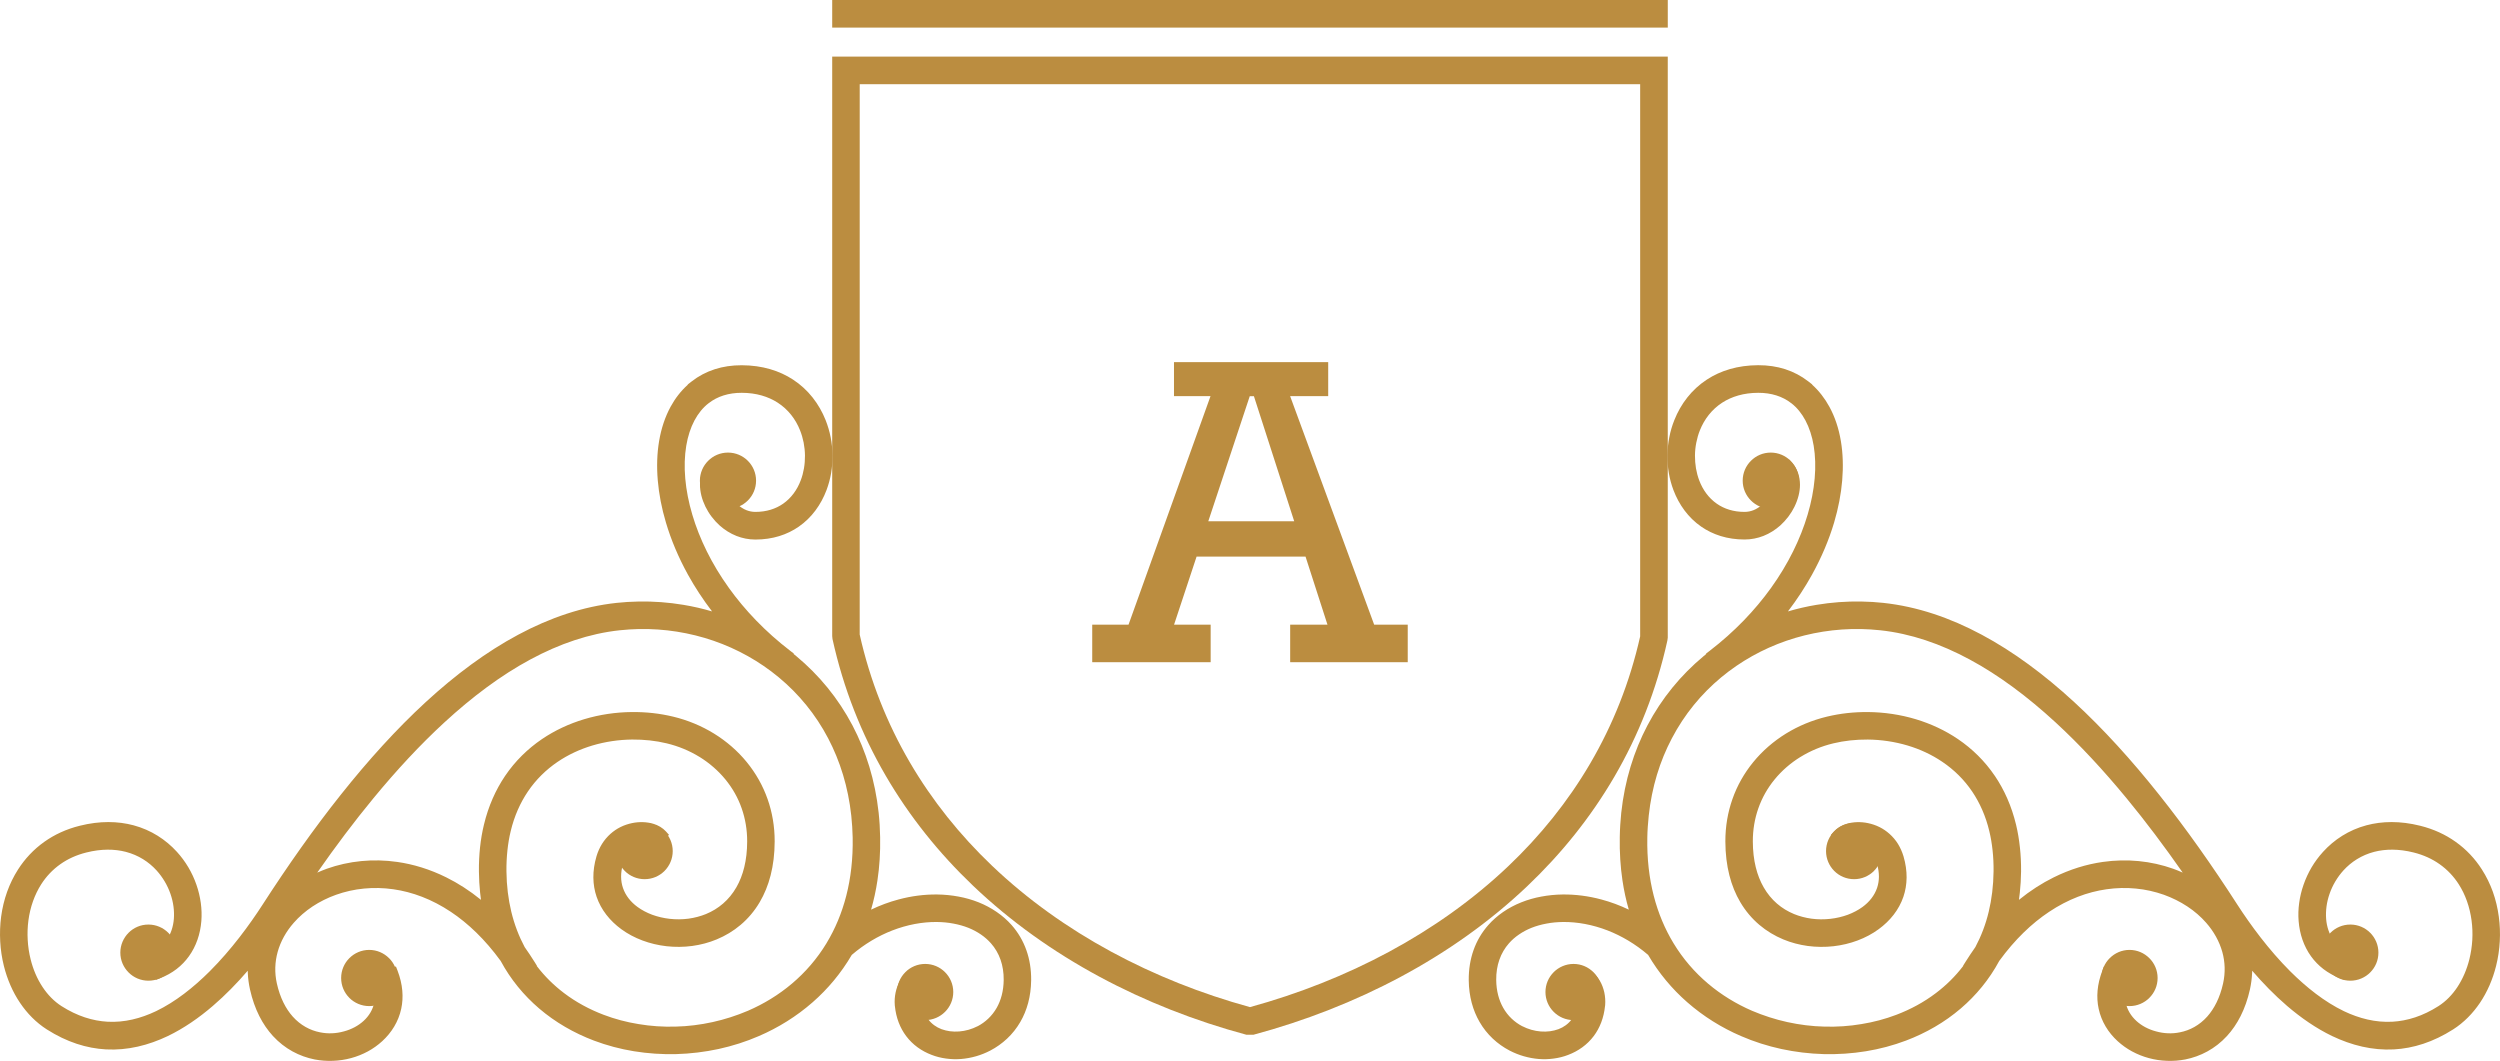 <?xml version="1.0" encoding="utf-8"?>
<!DOCTYPE svg PUBLIC "-//W3C//DTD SVG 1.1//EN" "http://www.w3.org/Graphics/SVG/1.1/DTD/svg11.dtd">
<svg version="1.1" id="Layer_1" xmlns="http://www.w3.org/2000/svg" xmlns:xlink="http://www.w3.org/1999/xlink" x="0px" y="0px"
	 width="123.468px" height="52.393px" viewBox="0 0 123.468 52.393" enable-background="new 0 0 123.468 52.393"
	 xml:space="preserve">
<path fill="#BB8D40" d="M107.798,43.096c-0.899-1.286-1.823-2.521-2.776-3.675c-1.133-1.375-2.303-2.639-3.506-3.746
	c-1.376-1.265-2.791-2.324-4.239-3.104c-1.44-0.777-2.912-1.281-4.41-1.443c-0.163-0.018-0.326-0.031-0.482-0.041
	c-0.163-0.01-0.319-0.018-0.467-0.02c-1.27-0.025-2.521,0.176-3.695,0.58c-1.17,0.404-2.264,1.014-3.219,1.807
	c-0.981,0.814-1.816,1.827-2.438,3.015c-0.59,1.12-0.988,2.398-1.14,3.814c-0.02,0.181-0.036,0.363-0.047,0.544
	c-0.012,0.184-0.021,0.363-0.023,0.536c-0.04,2.093,0.452,3.829,1.29,5.214l0,0c0.94,1.555,2.322,2.667,3.88,3.342
	c0.563,0.239,1.148,0.428,1.744,0.559c0.607,0.134,1.225,0.21,1.836,0.224c0.613,0.017,1.228-0.023,1.825-0.125
	c0.592-0.095,1.17-0.248,1.722-0.458c0.701-0.266,1.362-0.622,1.954-1.072c0.505-0.381,0.961-0.828,1.351-1.342l-0.01-0.004
	l0.12-0.193c0.085-0.136,0.166-0.262,0.246-0.379c0.081-0.121,0.161-0.24,0.243-0.354c0.282-0.529,0.508-1.112,0.66-1.747
	c0.147-0.614,0.231-1.28,0.239-1.993c0.004-0.357-0.012-0.703-0.048-1.032c-0.036-0.338-0.089-0.655-0.162-0.954
	c-0.178-0.751-0.472-1.4-0.845-1.955c-0.404-0.596-0.903-1.081-1.464-1.461c-0.526-0.359-1.111-0.629-1.717-0.811
	c-0.645-0.193-1.314-0.29-1.973-0.297c-0.29-0.002-0.582,0.012-0.869,0.043c-0.289,0.031-0.569,0.081-0.837,0.145
	c-0.579,0.139-1.126,0.366-1.619,0.67v-0.001c-0.49,0.302-0.925,0.679-1.282,1.116c-0.344,0.42-0.617,0.898-0.802,1.426
	c-0.177,0.504-0.273,1.053-0.271,1.634c0.002,0.938,0.203,1.685,0.532,2.259c0.367,0.645,0.899,1.076,1.493,1.321v0.001
	c0.279,0.114,0.573,0.191,0.871,0.232c0.31,0.041,0.625,0.043,0.933,0.008c0.301-0.033,0.592-0.103,0.861-0.201
	c0.266-0.1,0.512-0.229,0.724-0.383c0.336-0.245,0.593-0.564,0.722-0.943c0.116-0.342,0.128-0.739-0.003-1.18l0,0
	c-0.031-0.104-0.071-0.195-0.117-0.271c-0.051-0.081-0.104-0.149-0.168-0.204c-0.059-0.053-0.128-0.099-0.198-0.133
	c-0.076-0.038-0.157-0.065-0.235-0.082c-0.075-0.015-0.146-0.021-0.212-0.02c-0.063,0-0.124,0.01-0.174,0.023h-0.001l-0.026,0.009
	l-0.129,0.143l-0.169-0.15l-0.675-0.604l-0.17-0.15l0.153-0.17c0.077-0.086,0.173-0.164,0.281-0.229s0.227-0.116,0.353-0.152
	c0.152-0.045,0.324-0.072,0.509-0.078c0.17-0.004,0.352,0.01,0.53,0.048c0.193,0.04,0.388,0.104,0.574,0.197
	c0.171,0.085,0.338,0.198,0.494,0.337c0.155,0.139,0.298,0.304,0.417,0.496c0.109,0.179,0.202,0.381,0.27,0.606
	c0.217,0.738,0.195,1.412-0.004,2.001c-0.221,0.647-0.656,1.189-1.223,1.603c-0.311,0.228-0.662,0.415-1.039,0.556l0,0
	c-0.377,0.142-0.782,0.238-1.195,0.285c-0.415,0.046-0.844,0.043-1.271-0.014c-0.41-0.057-0.818-0.162-1.205-0.324
	c-0.842-0.35-1.6-0.951-2.125-1.843c-0.456-0.772-0.732-1.764-0.735-2.994c-0.002-0.742,0.121-1.442,0.347-2.087
	c0.236-0.676,0.588-1.291,1.029-1.83c0.452-0.555,1.001-1.03,1.616-1.41c0.615-0.379,1.302-0.664,2.026-0.838
	c0.327-0.078,0.663-0.138,1.001-0.175c0.335-0.037,0.68-0.054,1.029-0.051c0.79,0.007,1.594,0.124,2.364,0.356
	c0.732,0.221,1.439,0.547,2.082,0.984c0.695,0.472,1.315,1.075,1.817,1.816h0.001c0.462,0.684,0.822,1.484,1.045,2.41
	c0.086,0.357,0.149,0.732,0.19,1.121c0.041,0.376,0.061,0.773,0.057,1.189c-0.004,0.359-0.025,0.706-0.061,1.038
	c-0.012,0.122-0.027,0.241-0.044,0.361c0.561-0.456,1.136-0.823,1.716-1.11c0.807-0.4,1.624-0.648,2.421-0.762
	c0.604-0.087,1.198-0.098,1.771-0.043c0.6,0.058,1.173,0.188,1.709,0.379l0,0C107.488,42.964,107.644,43.026,107.798,43.096
	 M115.564,48.312c-0.617-0.236-1.091-0.615-1.428-1.082c-0.362-0.502-0.563-1.105-0.613-1.741c-0.024-0.292-0.015-0.593,0.027-0.896
	c0.04-0.301,0.113-0.604,0.216-0.898c0.103-0.298,0.238-0.588,0.399-0.863c0.159-0.268,0.348-0.523,0.563-0.76
	c0.548-0.604,1.271-1.08,2.146-1.314c0.771-0.205,1.66-0.225,2.65,0.023c0.672,0.166,1.253,0.439,1.748,0.791
	c0.535,0.378,0.969,0.846,1.303,1.371c0.223,0.348,0.402,0.717,0.54,1.099c0.14,0.394,0.239,0.808,0.294,1.228
	c0.056,0.405,0.071,0.816,0.048,1.223c-0.022,0.41-0.083,0.818-0.182,1.211c-0.163,0.659-0.434,1.285-0.799,1.826l0,0
	c-0.352,0.521-0.793,0.97-1.316,1.306c-0.995,0.634-1.976,0.939-2.931,0.991c-1.065,0.057-2.092-0.201-3.056-0.662
	c-0.788-0.38-1.53-0.896-2.216-1.482c-0.625-0.537-1.204-1.134-1.728-1.742l-0.003,0.107c-0.012,0.268-0.047,0.541-0.107,0.816
	c-0.22,0.988-0.624,1.745-1.134,2.301c-0.585,0.638-1.312,1.009-2.059,1.158c-0.297,0.057-0.602,0.08-0.903,0.068
	c-0.309-0.01-0.612-0.057-0.898-0.135l0,0c-0.288-0.077-0.568-0.189-0.828-0.33h-0.001c-0.258-0.14-0.497-0.311-0.712-0.507
	c-0.463-0.424-0.8-0.967-0.936-1.597c-0.123-0.566-0.081-1.201,0.181-1.881l0.08-0.211l0.211,0.08l0.846,0.324l0.212,0.08
	l-0.081,0.212c-0.153,0.4-0.181,0.77-0.112,1.093c0.072,0.355,0.262,0.659,0.521,0.897h-0.001c0.129,0.119,0.279,0.225,0.443,0.313
	c0.165,0.087,0.345,0.16,0.533,0.208h0.001c0.192,0.055,0.393,0.086,0.591,0.094c0.194,0.008,0.396-0.008,0.592-0.049
	c0.485-0.095,0.96-0.346,1.347-0.779c0.345-0.39,0.624-0.927,0.781-1.634c0.118-0.533,0.099-1.059-0.038-1.553
	c-0.146-0.522-0.421-1.013-0.795-1.44c-0.263-0.3-0.574-0.573-0.931-0.808c-0.35-0.231-0.742-0.428-1.159-0.578l0,0
	c-0.438-0.154-0.902-0.262-1.389-0.307c-0.466-0.045-0.95-0.036-1.444,0.035c-0.934,0.133-1.899,0.488-2.84,1.117
	c-0.854,0.569-1.688,1.363-2.459,2.422c-0.495,0.918-1.143,1.701-1.897,2.346c-0.799,0.685-1.72,1.214-2.711,1.589
	c-0.633,0.239-1.297,0.416-1.977,0.526c-0.682,0.111-1.382,0.158-2.082,0.141c-0.705-0.02-1.409-0.105-2.096-0.253
	c-0.683-0.149-1.35-0.36-1.989-0.638c-0.959-0.412-1.859-0.972-2.657-1.671c-0.748-0.654-1.403-1.435-1.932-2.338
	c-0.628-0.538-1.311-0.938-1.997-1.206c-0.746-0.289-1.5-0.426-2.204-0.419c-0.281,0.003-0.556,0.028-0.818,0.079
	c-0.26,0.047-0.509,0.118-0.74,0.209c-0.222,0.09-0.432,0.2-0.621,0.332c-0.185,0.125-0.35,0.271-0.494,0.434
	c-0.204,0.232-0.366,0.504-0.473,0.813c-0.104,0.297-0.159,0.631-0.155,0.996c0.006,0.547,0.135,1.004,0.344,1.373
	c0.232,0.411,0.566,0.714,0.94,0.911V50.68c0.145,0.075,0.295,0.133,0.447,0.177c0.155,0.045,0.314,0.073,0.471,0.085h0.001
	c0.157,0.012,0.31,0.008,0.456-0.012c0.143-0.02,0.283-0.054,0.414-0.102c0.259-0.097,0.486-0.26,0.653-0.485
	c0.146-0.194,0.247-0.439,0.285-0.737l0.005-0.056l0.002-0.021c0.005-0.075,0.002-0.152-0.013-0.225l0,0
	c-0.014-0.068-0.035-0.129-0.065-0.18c-0.017-0.031-0.038-0.056-0.057-0.07c-0.008-0.006-0.016-0.01-0.024-0.014h-0.007
	l-0.012-0.001l-0.228-0.019l0.02-0.228l0.011-0.125V48.56h0.01l0.059-0.672l0.02-0.227l0.226,0.02h0.013l0.01,0.004
	c0.25,0.024,0.467,0.107,0.654,0.23h-0.001c0.2,0.134,0.364,0.316,0.485,0.526c0.102,0.174,0.174,0.37,0.219,0.573
	c0.043,0.205,0.058,0.42,0.041,0.627l-0.002,0.021l-0.003,0.016c-0.061,0.595-0.26,1.092-0.557,1.488
	c-0.326,0.434-0.768,0.746-1.266,0.933c-0.224,0.088-0.461,0.146-0.705,0.179c-0.244,0.035-0.494,0.041-0.743,0.023
	c-0.247-0.02-0.497-0.066-0.741-0.136c-0.237-0.068-0.477-0.163-0.706-0.282c-0.59-0.31-1.116-0.781-1.481-1.415
	c-0.324-0.56-0.525-1.248-0.533-2.06c-0.004-0.539,0.078-1.033,0.235-1.478c0.165-0.47,0.415-0.886,0.73-1.243
	c0.214-0.243,0.461-0.459,0.733-0.646c0.275-0.189,0.579-0.352,0.904-0.48c0.31-0.123,0.639-0.219,0.982-0.281
	c0.341-0.064,0.698-0.1,1.065-0.104c0.616-0.006,1.262,0.074,1.906,0.248c0.45,0.12,0.904,0.287,1.35,0.501
	c-0.134-0.46-0.24-0.943-0.314-1.447c-0.099-0.671-0.146-1.384-0.132-2.137c0.003-0.214,0.012-0.417,0.024-0.61
	c0.014-0.202,0.029-0.398,0.049-0.592c0.173-1.597,0.624-3.039,1.291-4.308c0.708-1.347,1.658-2.495,2.774-3.423l0.002-0.002
	l0.132-0.109l-0.013-0.017l0.182-0.138c1.234-0.948,2.237-2.006,3.024-3.098c0.86-1.196,1.46-2.437,1.811-3.62
	c0.184-0.618,0.3-1.221,0.35-1.792c0.051-0.578,0.033-1.123-0.049-1.618c-0.077-0.466-0.215-0.887-0.406-1.248l0,0
	c-0.183-0.345-0.418-0.636-0.7-0.854l-0.004-0.001c-0.213-0.167-0.459-0.296-0.732-0.382h-0.001c-0.27-0.086-0.57-0.13-0.896-0.129
	c-0.72,0.001-1.311,0.186-1.776,0.485c-0.52,0.336-0.887,0.821-1.104,1.365c-0.079,0.194-0.136,0.399-0.178,0.608
	c-0.043,0.214-0.065,0.43-0.066,0.642c-0.001,0.21,0.015,0.424,0.05,0.633c0.036,0.205,0.089,0.404,0.16,0.592
	c0.176,0.466,0.468,0.873,0.871,1.153c0.362,0.252,0.819,0.403,1.367,0.403c0.159,0,0.309-0.032,0.443-0.085h0.001
	c0.149-0.06,0.289-0.151,0.411-0.259c0.083-0.074,0.157-0.155,0.222-0.239c0.067-0.088,0.125-0.181,0.17-0.273
	c0.042-0.086,0.075-0.172,0.097-0.256l0,0c0.02-0.078,0.03-0.154,0.03-0.227c0-0.047-0.005-0.089-0.015-0.121l0,0
	c-0.007-0.022-0.016-0.039-0.023-0.049l-0.15-0.169l0.169-0.15l0.679-0.604l0.17-0.151l0.15,0.17
	c0.13,0.146,0.225,0.311,0.288,0.489c0.064,0.184,0.096,0.381,0.096,0.584c0,0.173-0.023,0.355-0.07,0.539
	c-0.045,0.18-0.112,0.362-0.2,0.542h0.001c-0.084,0.171-0.188,0.341-0.309,0.5h-0.001c-0.119,0.157-0.254,0.303-0.397,0.433
	c-0.24,0.211-0.519,0.391-0.828,0.513c-0.287,0.112-0.6,0.177-0.933,0.177c-0.853,0-1.569-0.239-2.145-0.639
	c-0.635-0.44-1.093-1.078-1.367-1.802c-0.101-0.269-0.178-0.55-0.227-0.837c-0.05-0.286-0.073-0.583-0.07-0.881
	c0.004-0.299,0.035-0.6,0.093-0.891c0.055-0.287,0.138-0.573,0.25-0.85c0.315-0.794,0.851-1.506,1.609-2
	c0.67-0.438,1.513-0.705,2.532-0.708c0.479-0.001,0.925,0.066,1.33,0.196c0.422,0.137,0.801,0.338,1.136,0.598l0.203,0.158
	L89.498,19c0.337,0.303,0.622,0.671,0.85,1.089c0.275,0.501,0.465,1.075,0.569,1.703c0.1,0.599,0.122,1.251,0.064,1.934
	c-0.055,0.667-0.189,1.368-0.4,2.083c-0.252,0.845-0.616,1.714-1.095,2.58c-0.337,0.608-0.732,1.213-1.185,1.807
	c0.463-0.137,0.937-0.246,1.414-0.325c0.729-0.122,1.474-0.178,2.224-0.163c0.188,0.004,0.367,0.012,0.541,0.021
	c0.178,0.012,0.356,0.026,0.529,0.045c1.665,0.18,3.291,0.729,4.865,1.574c1.571,0.84,3.094,1.973,4.563,3.324
	c1.447,1.332,2.847,2.879,4.192,4.571c1.344,1.687,2.635,3.521,3.864,5.429c0.645,0.998,1.545,2.229,2.618,3.301
	c0.799,0.795,1.693,1.505,2.647,1.965c0.76,0.362,1.563,0.567,2.395,0.522c0.738-0.041,1.501-0.277,2.277-0.772
	c0.367-0.235,0.682-0.559,0.933-0.939c0.266-0.403,0.467-0.872,0.592-1.371c0.076-0.312,0.126-0.635,0.145-0.961
	c0.018-0.322,0.006-0.648-0.038-0.969c-0.044-0.321-0.118-0.641-0.227-0.945c-0.104-0.293-0.239-0.574-0.404-0.831
	c-0.242-0.379-0.558-0.718-0.946-0.993c-0.362-0.256-0.789-0.455-1.285-0.578l0,0c-0.735-0.184-1.388-0.175-1.946-0.031
	c-0.623,0.162-1.134,0.495-1.519,0.918c-0.152,0.168-0.285,0.35-0.399,0.541c-0.117,0.197-0.213,0.403-0.285,0.613
	c-0.072,0.205-0.123,0.416-0.151,0.625c-0.027,0.206-0.034,0.413-0.019,0.614c0.03,0.384,0.147,0.743,0.355,1.036
	c0.19,0.27,0.461,0.486,0.813,0.621l0.212,0.082l-0.081,0.21l-0.322,0.849l-0.082,0.214L115.564,48.312z"/>
<path fill-rule="evenodd" clip-rule="evenodd" fill="#BB8D40" d="M91.569,40.647c0.382,0,0.729,0.155,0.979,0.406v0.001h0.001
	c0.251,0.25,0.406,0.599,0.406,0.979c0,0.383-0.155,0.729-0.407,0.98l0.001,0.002c-0.251,0.25-0.598,0.405-0.98,0.405
	c-0.384,0-0.729-0.155-0.98-0.405c-0.251-0.252-0.406-0.6-0.406-0.982c0-0.381,0.155-0.73,0.406-0.98l0,0
	C90.84,40.802,91.186,40.647,91.569,40.647 M77.712,47.606c0.383,0,0.729,0.155,0.98,0.406v0.001l0.001,0.001
	c0.25,0.25,0.406,0.598,0.406,0.979s-0.156,0.729-0.406,0.979l0,0c-0.251,0.252-0.598,0.408-0.981,0.408
	c-0.382,0-0.729-0.156-0.98-0.408l0,0c-0.251-0.25-0.406-0.597-0.406-0.979s0.155-0.729,0.406-0.979v-0.002
	C76.985,47.761,77.332,47.606,77.712,47.606z M105.171,46.913c0.382,0,0.729,0.156,0.979,0.408h0.001l0,0
	c0.252,0.25,0.407,0.598,0.407,0.979c0,0.383-0.154,0.73-0.407,0.98v0.002c-0.25,0.25-0.597,0.406-0.979,0.406
	s-0.729-0.156-0.98-0.406c-0.251-0.252-0.406-0.599-0.406-0.982c0-0.383,0.155-0.729,0.406-0.979h0.001
	C104.444,47.069,104.79,46.913,105.171,46.913z M116.077,45.661c0.38,0,0.729,0.154,0.979,0.406h0.001l0,0
	c0.251,0.252,0.406,0.6,0.406,0.98c0,0.383-0.154,0.729-0.406,0.98v0.001c-0.251,0.251-0.599,0.406-0.98,0.406
	c-0.383,0-0.73-0.155-0.981-0.406s-0.406-0.599-0.406-0.981s0.155-0.729,0.406-0.98h0.001
	C115.347,45.815,115.695,45.661,116.077,45.661z M87.453,22.352c0.382,0,0.729,0.155,0.979,0.407v0l0,0
	c0.253,0.25,0.407,0.598,0.407,0.98c0,0.382-0.153,0.728-0.407,0.979v0c-0.251,0.251-0.597,0.407-0.979,0.407
	c-0.384,0-0.73-0.156-0.979-0.407c-0.252-0.25-0.407-0.597-0.407-0.98c0-0.383,0.155-0.73,0.407-0.98l0,0
	C86.724,22.506,87.07,22.352,87.453,22.352z"/>
<path fill="#BB8D40" d="M15.668,43.096c0.897-1.286,1.824-2.521,2.776-3.675c1.133-1.375,2.303-2.639,3.507-3.746
	c1.375-1.265,2.791-2.324,4.239-3.104c1.441-0.777,2.914-1.281,4.411-1.443c0.163-0.018,0.324-0.031,0.482-0.041
	c0.163-0.01,0.32-0.018,0.466-0.02c1.269-0.025,2.521,0.176,3.695,0.58c1.17,0.404,2.265,1.014,3.219,1.807
	c0.981,0.814,1.818,1.827,2.44,3.015c0.586,1.12,0.986,2.398,1.139,3.814c0.019,0.181,0.035,0.363,0.046,0.544
	c0.012,0.184,0.02,0.363,0.023,0.536c0.04,2.093-0.451,3.829-1.289,5.214h0.001c-0.941,1.555-2.323,2.667-3.883,3.342
	c-0.562,0.239-1.148,0.428-1.744,0.559c-0.607,0.134-1.223,0.21-1.834,0.224c-0.614,0.017-1.227-0.023-1.827-0.125
	c-0.591-0.095-1.169-0.248-1.721-0.458c-0.701-0.266-1.363-0.622-1.956-1.072c-0.504-0.381-0.959-0.828-1.351-1.342L26.52,47.7
	l-0.12-0.193c-0.085-0.136-0.166-0.262-0.245-0.379c-0.081-0.121-0.163-0.24-0.243-0.354c-0.283-0.529-0.507-1.112-0.661-1.747
	c-0.147-0.614-0.232-1.28-0.239-1.993c-0.004-0.357,0.013-0.703,0.048-1.032c0.035-0.338,0.09-0.655,0.162-0.954
	c0.18-0.751,0.473-1.4,0.847-1.955c0.403-0.596,0.903-1.081,1.461-1.461c0.528-0.359,1.112-0.629,1.718-0.811
	c0.645-0.193,1.315-0.29,1.973-0.297c0.289-0.002,0.581,0.012,0.87,0.043c0.288,0.031,0.569,0.081,0.836,0.145
	c0.578,0.139,1.126,0.366,1.62,0.67l0-0.001c0.488,0.302,0.923,0.679,1.281,1.116c0.343,0.42,0.619,0.898,0.802,1.426
	c0.177,0.504,0.272,1.053,0.271,1.634c-0.002,0.938-0.201,1.685-0.53,2.259c-0.368,0.645-0.901,1.076-1.494,1.321v0.001
	c-0.279,0.114-0.574,0.191-0.872,0.232c-0.31,0.041-0.625,0.043-0.933,0.008c-0.3-0.033-0.591-0.103-0.861-0.201
	c-0.267-0.1-0.511-0.229-0.723-0.383c-0.336-0.245-0.594-0.564-0.722-0.943c-0.116-0.342-0.127-0.739,0.002-1.18h0
	c0.031-0.104,0.072-0.195,0.117-0.271c0.049-0.081,0.106-0.149,0.167-0.204c0.06-0.053,0.128-0.099,0.198-0.133
	c0.078-0.038,0.159-0.065,0.237-0.082c0.073-0.015,0.146-0.021,0.211-0.02c0.064,0,0.124,0.01,0.174,0.023h0.001l0.027,0.009
	l0.128,0.143l0.168-0.15l0.675-0.604l0.17-0.15l-0.152-0.17c-0.079-0.086-0.174-0.164-0.283-0.229
	c-0.106-0.064-0.226-0.116-0.351-0.152c-0.153-0.045-0.326-0.072-0.509-0.078c-0.171-0.004-0.352,0.01-0.531,0.048
	c-0.193,0.04-0.388,0.104-0.574,0.197c-0.171,0.085-0.339,0.198-0.495,0.337c-0.154,0.139-0.296,0.304-0.416,0.496
	c-0.11,0.179-0.203,0.381-0.27,0.606c-0.218,0.738-0.196,1.412,0.004,2.001c0.221,0.647,0.656,1.189,1.222,1.603
	c0.311,0.228,0.663,0.415,1.04,0.556h0c0.378,0.142,0.783,0.238,1.196,0.285c0.415,0.046,0.844,0.043,1.27-0.014
	c0.411-0.057,0.817-0.162,1.205-0.324c0.844-0.35,1.602-0.951,2.126-1.843c0.455-0.772,0.733-1.764,0.736-2.994
	c0.002-0.742-0.121-1.442-0.348-2.087c-0.237-0.676-0.589-1.291-1.029-1.83c-0.453-0.555-1.001-1.03-1.617-1.41
	c-0.616-0.379-1.3-0.664-2.025-0.838c-0.327-0.078-0.664-0.138-1.001-0.175c-0.335-0.037-0.681-0.054-1.03-0.051
	c-0.791,0.007-1.594,0.124-2.365,0.356c-0.732,0.221-1.439,0.547-2.083,0.984c-0.693,0.472-1.315,1.075-1.817,1.816h0
	c-0.461,0.684-0.822,1.484-1.044,2.41c-0.086,0.357-0.151,0.732-0.192,1.121c-0.04,0.376-0.059,0.773-0.055,1.189
	c0.004,0.359,0.023,0.706,0.058,1.038c0.013,0.122,0.027,0.241,0.044,0.361c-0.561-0.456-1.135-0.823-1.715-1.11
	c-0.806-0.4-1.623-0.648-2.42-0.762c-0.604-0.087-1.199-0.098-1.771-0.043c-0.6,0.058-1.173,0.188-1.709,0.379h0
	C15.98,42.964,15.823,43.026,15.668,43.096 M7.903,48.312c0.618-0.236,1.091-0.615,1.426-1.082c0.362-0.502,0.564-1.105,0.615-1.741
	c0.023-0.292,0.014-0.593-0.027-0.896c-0.042-0.301-0.113-0.604-0.216-0.898c-0.103-0.298-0.237-0.588-0.4-0.863
	c-0.159-0.268-0.347-0.523-0.562-0.76c-0.549-0.604-1.272-1.08-2.147-1.314c-0.771-0.205-1.66-0.225-2.65,0.023
	c-0.671,0.166-1.253,0.439-1.749,0.791c-0.534,0.378-0.967,0.846-1.303,1.371c-0.222,0.348-0.401,0.717-0.538,1.099
	c-0.141,0.394-0.24,0.808-0.296,1.228c-0.054,0.405-0.068,0.816-0.046,1.223c0.022,0.41,0.083,0.818,0.181,1.211
	c0.165,0.659,0.433,1.285,0.8,1.826l0,0c0.351,0.521,0.792,0.97,1.315,1.306c0.994,0.634,1.976,0.939,2.929,0.991
	c1.067,0.057,2.094-0.201,3.059-0.662c0.787-0.38,1.53-0.896,2.213-1.482c0.626-0.537,1.206-1.134,1.728-1.742l0.003,0.107
	c0.011,0.268,0.047,0.541,0.108,0.816c0.22,0.988,0.624,1.745,1.133,2.301c0.586,0.638,1.311,1.009,2.059,1.158
	c0.298,0.057,0.602,0.08,0.902,0.068c0.309-0.01,0.613-0.057,0.9-0.135l0,0c0.287-0.077,0.567-0.189,0.828-0.33h0
	c0.257-0.14,0.498-0.311,0.711-0.507c0.462-0.424,0.8-0.967,0.936-1.597c0.122-0.566,0.08-1.201-0.18-1.881l-0.082-0.211
	l-0.211,0.08L18.5,48.134l-0.212,0.08l0.082,0.212c0.153,0.4,0.181,0.77,0.113,1.093c-0.074,0.355-0.263,0.659-0.522,0.897h0
	c-0.13,0.119-0.279,0.225-0.444,0.313c-0.165,0.087-0.344,0.16-0.531,0.208h-0.001c-0.193,0.055-0.393,0.086-0.592,0.094
	c-0.195,0.008-0.395-0.008-0.593-0.049c-0.485-0.095-0.958-0.346-1.345-0.779c-0.346-0.39-0.624-0.927-0.782-1.634
	c-0.119-0.533-0.097-1.059,0.039-1.553c0.144-0.522,0.419-1.013,0.794-1.44c0.262-0.3,0.576-0.573,0.929-0.808
	c0.351-0.231,0.741-0.428,1.162-0.578l0,0c0.436-0.154,0.901-0.262,1.386-0.307c0.465-0.045,0.951-0.036,1.445,0.035
	c0.932,0.133,1.899,0.488,2.841,1.117c0.853,0.569,1.687,1.363,2.458,2.422c0.495,0.918,1.143,1.701,1.897,2.346
	c0.8,0.685,1.722,1.214,2.711,1.589c0.633,0.239,1.298,0.416,1.976,0.526c0.683,0.111,1.383,0.158,2.083,0.141
	c0.705-0.02,1.41-0.105,2.097-0.253c0.68-0.149,1.348-0.36,1.987-0.638c0.958-0.412,1.86-0.972,2.658-1.671
	c0.747-0.654,1.403-1.435,1.931-2.338c0.628-0.538,1.31-0.938,1.999-1.206c0.745-0.289,1.499-0.426,2.202-0.419
	c0.282,0.003,0.557,0.028,0.819,0.079c0.259,0.047,0.508,0.118,0.74,0.209c0.221,0.09,0.431,0.2,0.622,0.332
	c0.183,0.125,0.348,0.271,0.493,0.434c0.205,0.232,0.366,0.504,0.474,0.813c0.103,0.297,0.158,0.631,0.154,0.996
	c-0.006,0.547-0.135,1.004-0.343,1.373c-0.234,0.411-0.567,0.714-0.94,0.911l-0.001-0.002c-0.144,0.075-0.294,0.133-0.446,0.177
	c-0.157,0.045-0.315,0.073-0.472,0.085h-0.001c-0.156,0.012-0.309,0.008-0.456-0.012c-0.142-0.02-0.282-0.054-0.413-0.102
	c-0.258-0.097-0.487-0.26-0.654-0.485c-0.145-0.194-0.247-0.439-0.285-0.737l-0.005-0.056l-0.002-0.021
	c-0.006-0.075-0.002-0.152,0.013-0.225l0,0c0.014-0.068,0.035-0.129,0.064-0.18c0.018-0.031,0.038-0.056,0.058-0.07
	c0.008-0.006,0.016-0.01,0.023-0.014h0.008l0.012-0.001l0.227-0.019l-0.02-0.228l-0.011-0.125V48.56h-0.009l-0.058-0.672
	l-0.02-0.227l-0.227,0.02h-0.012l-0.011,0.004c-0.249,0.024-0.467,0.107-0.653,0.23h0c-0.2,0.134-0.363,0.316-0.486,0.526
	c-0.102,0.174-0.175,0.37-0.218,0.573c-0.043,0.205-0.058,0.42-0.041,0.627l0.001,0.021l0.003,0.016
	c0.059,0.595,0.259,1.092,0.556,1.488c0.325,0.434,0.766,0.746,1.264,0.933c0.225,0.088,0.462,0.146,0.705,0.179
	c0.245,0.035,0.495,0.041,0.744,0.023c0.248-0.02,0.498-0.066,0.743-0.136c0.237-0.068,0.475-0.163,0.704-0.282
	c0.59-0.31,1.116-0.781,1.482-1.415c0.325-0.56,0.524-1.248,0.533-2.06c0.005-0.539-0.077-1.033-0.235-1.478
	c-0.166-0.47-0.414-0.886-0.729-1.243c-0.215-0.243-0.462-0.459-0.735-0.646c-0.275-0.189-0.579-0.352-0.901-0.48
	c-0.311-0.123-0.642-0.219-0.984-0.281c-0.341-0.064-0.699-0.1-1.065-0.104c-0.617-0.006-1.263,0.074-1.906,0.248
	c-0.451,0.12-0.904,0.287-1.351,0.501c0.134-0.46,0.24-0.943,0.315-1.447c0.101-0.671,0.148-1.384,0.133-2.137
	c-0.004-0.214-0.013-0.417-0.024-0.61c-0.012-0.202-0.03-0.398-0.05-0.592c-0.173-1.597-0.625-3.039-1.29-4.308
	c-0.708-1.347-1.658-2.495-2.774-3.423l-0.002-0.002l-0.134-0.109l0.014-0.017l-0.18-0.138c-1.235-0.948-2.239-2.006-3.024-3.098
	c-0.861-1.196-1.46-2.437-1.811-3.62c-0.184-0.618-0.3-1.221-0.35-1.792c-0.05-0.578-0.033-1.123,0.049-1.618
	c0.078-0.466,0.214-0.887,0.405-1.248l0,0c0.184-0.345,0.419-0.636,0.702-0.854l0.003-0.001c0.214-0.167,0.459-0.296,0.733-0.382
	h0.001c0.27-0.086,0.57-0.13,0.896-0.129c0.718,0.001,1.31,0.186,1.774,0.485c0.522,0.336,0.889,0.821,1.105,1.365
	c0.078,0.194,0.137,0.399,0.179,0.608c0.041,0.214,0.063,0.43,0.065,0.642c0.002,0.21-0.014,0.424-0.05,0.633
	c-0.035,0.205-0.088,0.404-0.16,0.592c-0.176,0.466-0.468,0.873-0.871,1.153c-0.362,0.252-0.82,0.403-1.369,0.403
	c-0.158,0-0.306-0.032-0.441-0.085h-0.001c-0.151-0.06-0.289-0.151-0.412-0.259c-0.083-0.074-0.157-0.155-0.222-0.239
	c-0.067-0.088-0.125-0.181-0.169-0.273c-0.043-0.086-0.075-0.172-0.097-0.256h0c-0.019-0.078-0.029-0.154-0.029-0.227
	c0-0.047,0.005-0.089,0.013-0.121l0,0c0.006-0.022,0.015-0.039,0.023-0.049l0.151-0.169l-0.17-0.15l-0.678-0.604L35.105,22.7
	l-0.151,0.17c-0.129,0.146-0.225,0.311-0.287,0.489c-0.064,0.184-0.097,0.381-0.097,0.584c0,0.173,0.025,0.355,0.07,0.539
	c0.045,0.18,0.113,0.362,0.2,0.542h0c0.084,0.171,0.188,0.341,0.309,0.5h0.001c0.118,0.157,0.252,0.303,0.397,0.433
	c0.239,0.211,0.518,0.391,0.828,0.513c0.287,0.112,0.599,0.177,0.931,0.177c0.854,0,1.571-0.239,2.146-0.639
	c0.635-0.44,1.093-1.078,1.367-1.802c0.101-0.269,0.177-0.55,0.227-0.837c0.048-0.286,0.072-0.583,0.068-0.881
	c-0.003-0.299-0.033-0.6-0.09-0.891c-0.056-0.287-0.14-0.573-0.25-0.85c-0.317-0.794-0.852-1.506-1.61-2
	c-0.67-0.438-1.515-0.705-2.532-0.708c-0.481-0.001-0.925,0.066-1.33,0.196c-0.423,0.137-0.803,0.338-1.136,0.598l-0.203,0.158
	L33.97,19c-0.338,0.303-0.624,0.671-0.852,1.089c-0.272,0.501-0.463,1.075-0.568,1.703c-0.1,0.599-0.123,1.251-0.064,1.934
	c0.057,0.667,0.189,1.368,0.403,2.083c0.25,0.845,0.613,1.714,1.092,2.58c0.337,0.608,0.732,1.213,1.186,1.807
	c-0.464-0.137-0.937-0.246-1.416-0.325c-0.728-0.122-1.473-0.178-2.223-0.163c-0.187,0.004-0.367,0.012-0.54,0.021
	c-0.18,0.012-0.357,0.026-0.531,0.045c-1.666,0.18-3.29,0.729-4.866,1.574c-1.569,0.84-3.093,1.973-4.563,3.324
	c-1.448,1.332-2.846,2.879-4.192,4.571c-1.343,1.687-2.632,3.521-3.864,5.429c-0.644,0.998-1.544,2.229-2.618,3.301
	c-0.798,0.795-1.692,1.505-2.647,1.965c-0.76,0.362-1.564,0.567-2.394,0.522c-0.738-0.041-1.501-0.277-2.277-0.772
	c-0.367-0.235-0.68-0.559-0.932-0.939c-0.269-0.403-0.468-0.872-0.592-1.371c-0.078-0.312-0.127-0.635-0.144-0.961
	c-0.019-0.322-0.007-0.648,0.036-0.969c0.043-0.321,0.119-0.641,0.227-0.945c0.105-0.293,0.24-0.574,0.404-0.831
	c0.243-0.379,0.557-0.718,0.946-0.993c0.362-0.256,0.79-0.455,1.287-0.578l0,0c0.735-0.184,1.387-0.175,1.944-0.031
	c0.624,0.162,1.135,0.495,1.52,0.918c0.152,0.168,0.285,0.35,0.399,0.541c0.117,0.197,0.213,0.403,0.286,0.613
	c0.071,0.205,0.123,0.416,0.15,0.625c0.028,0.206,0.034,0.413,0.019,0.614c-0.031,0.384-0.147,0.743-0.356,1.036
	c-0.19,0.27-0.459,0.486-0.811,0.621L7.207,47.12l0.08,0.21l0.323,0.849l0.082,0.214L7.903,48.312z"/>
<path fill-rule="evenodd" clip-rule="evenodd" fill="#BB8D40" d="M31.837,40.647c-0.382,0-0.729,0.155-0.981,0.406v0.001h0
	c-0.251,0.25-0.406,0.599-0.406,0.979c0,0.383,0.154,0.729,0.406,0.98l0,0.002c0.251,0.25,0.598,0.405,0.981,0.405
	c0.382,0,0.73-0.155,0.98-0.405c0.251-0.252,0.407-0.6,0.407-0.982c0-0.381-0.156-0.73-0.407-0.98l0,0
	C32.566,40.802,32.219,40.647,31.837,40.647 M45.692,47.606c-0.381,0-0.729,0.155-0.98,0.406v0.001l0,0.001
	c-0.251,0.25-0.407,0.598-0.407,0.979s0.155,0.729,0.407,0.979l0,0c0.25,0.252,0.598,0.408,0.98,0.408
	c0.383,0,0.73-0.156,0.981-0.408l0,0c0.251-0.25,0.406-0.597,0.406-0.979s-0.156-0.729-0.406-0.979l-0.001-0.002
	C46.421,47.761,46.075,47.606,45.692,47.606z M18.234,46.913c-0.382,0-0.729,0.156-0.981,0.408l0,0h0
	c-0.25,0.25-0.405,0.598-0.405,0.979c0,0.383,0.154,0.73,0.405,0.98v0.002c0.251,0.25,0.599,0.406,0.981,0.406
	s0.73-0.156,0.981-0.406c0.25-0.252,0.406-0.599,0.406-0.982c0-0.383-0.155-0.729-0.406-0.979h-0.001
	C18.962,47.069,18.616,46.913,18.234,46.913z M7.329,45.661c-0.382,0-0.729,0.154-0.979,0.406h0h0
	c-0.251,0.252-0.407,0.6-0.407,0.98c0,0.383,0.156,0.729,0.408,0.98l0,0.001c0.251,0.251,0.597,0.406,0.98,0.406
	c0.383,0,0.73-0.155,0.98-0.406c0.251-0.251,0.408-0.599,0.408-0.981s-0.157-0.729-0.408-0.98h0
	C8.058,45.815,7.711,45.661,7.329,45.661z M35.952,22.352c-0.381,0-0.729,0.155-0.979,0.407v0h0c-0.251,0.25-0.407,0.598-0.407,0.98
	c0,0.382,0.155,0.728,0.407,0.979v0c0.25,0.251,0.597,0.407,0.979,0.407c0.383,0,0.731-0.156,0.982-0.407
	c0.251-0.25,0.406-0.597,0.406-0.98c0-0.383-0.155-0.73-0.406-0.98h0C36.683,22.506,36.334,22.352,35.952,22.352z"/>
<path fill="#BB8D40" d="M41.1,31.415l0-27.937V2.796h0.679h39.905h0.682v0.683v28.015l-0.02,0.146
	c-1.078,4.89-3.566,8.941-6.92,12.127c-3.698,3.513-8.451,5.971-13.52,7.336h-0.351c-5.063-1.363-9.807-3.838-13.502-7.363
	c-3.362-3.207-5.858-7.281-6.938-12.178L41.1,31.415z M41.1,0h41.267v1.364H41.1V0z M42.459,4.16l-0.001,27.179
	c1.027,4.582,3.375,8.402,6.534,11.416c3.483,3.32,7.955,5.668,12.741,6.984c4.794-1.318,9.272-3.65,12.756-6.959
	c3.149-2.991,5.488-6.783,6.514-11.35V4.16H42.459z"/>
<path fill="#BB8D40" d="M63.917,25.743l-1.99-6.177h-0.205l-2.048,6.177H63.917z M64.477,27.489h-5.381l-1.112,3.361h1.807v1.855
	h-5.849v-1.855h1.793l4.049-11.285H57.98v-1.68h7.616v1.68h-1.88l4.15,11.285h1.658v1.855h-5.806v-1.855h1.842L64.477,27.489z"/>
</svg>
